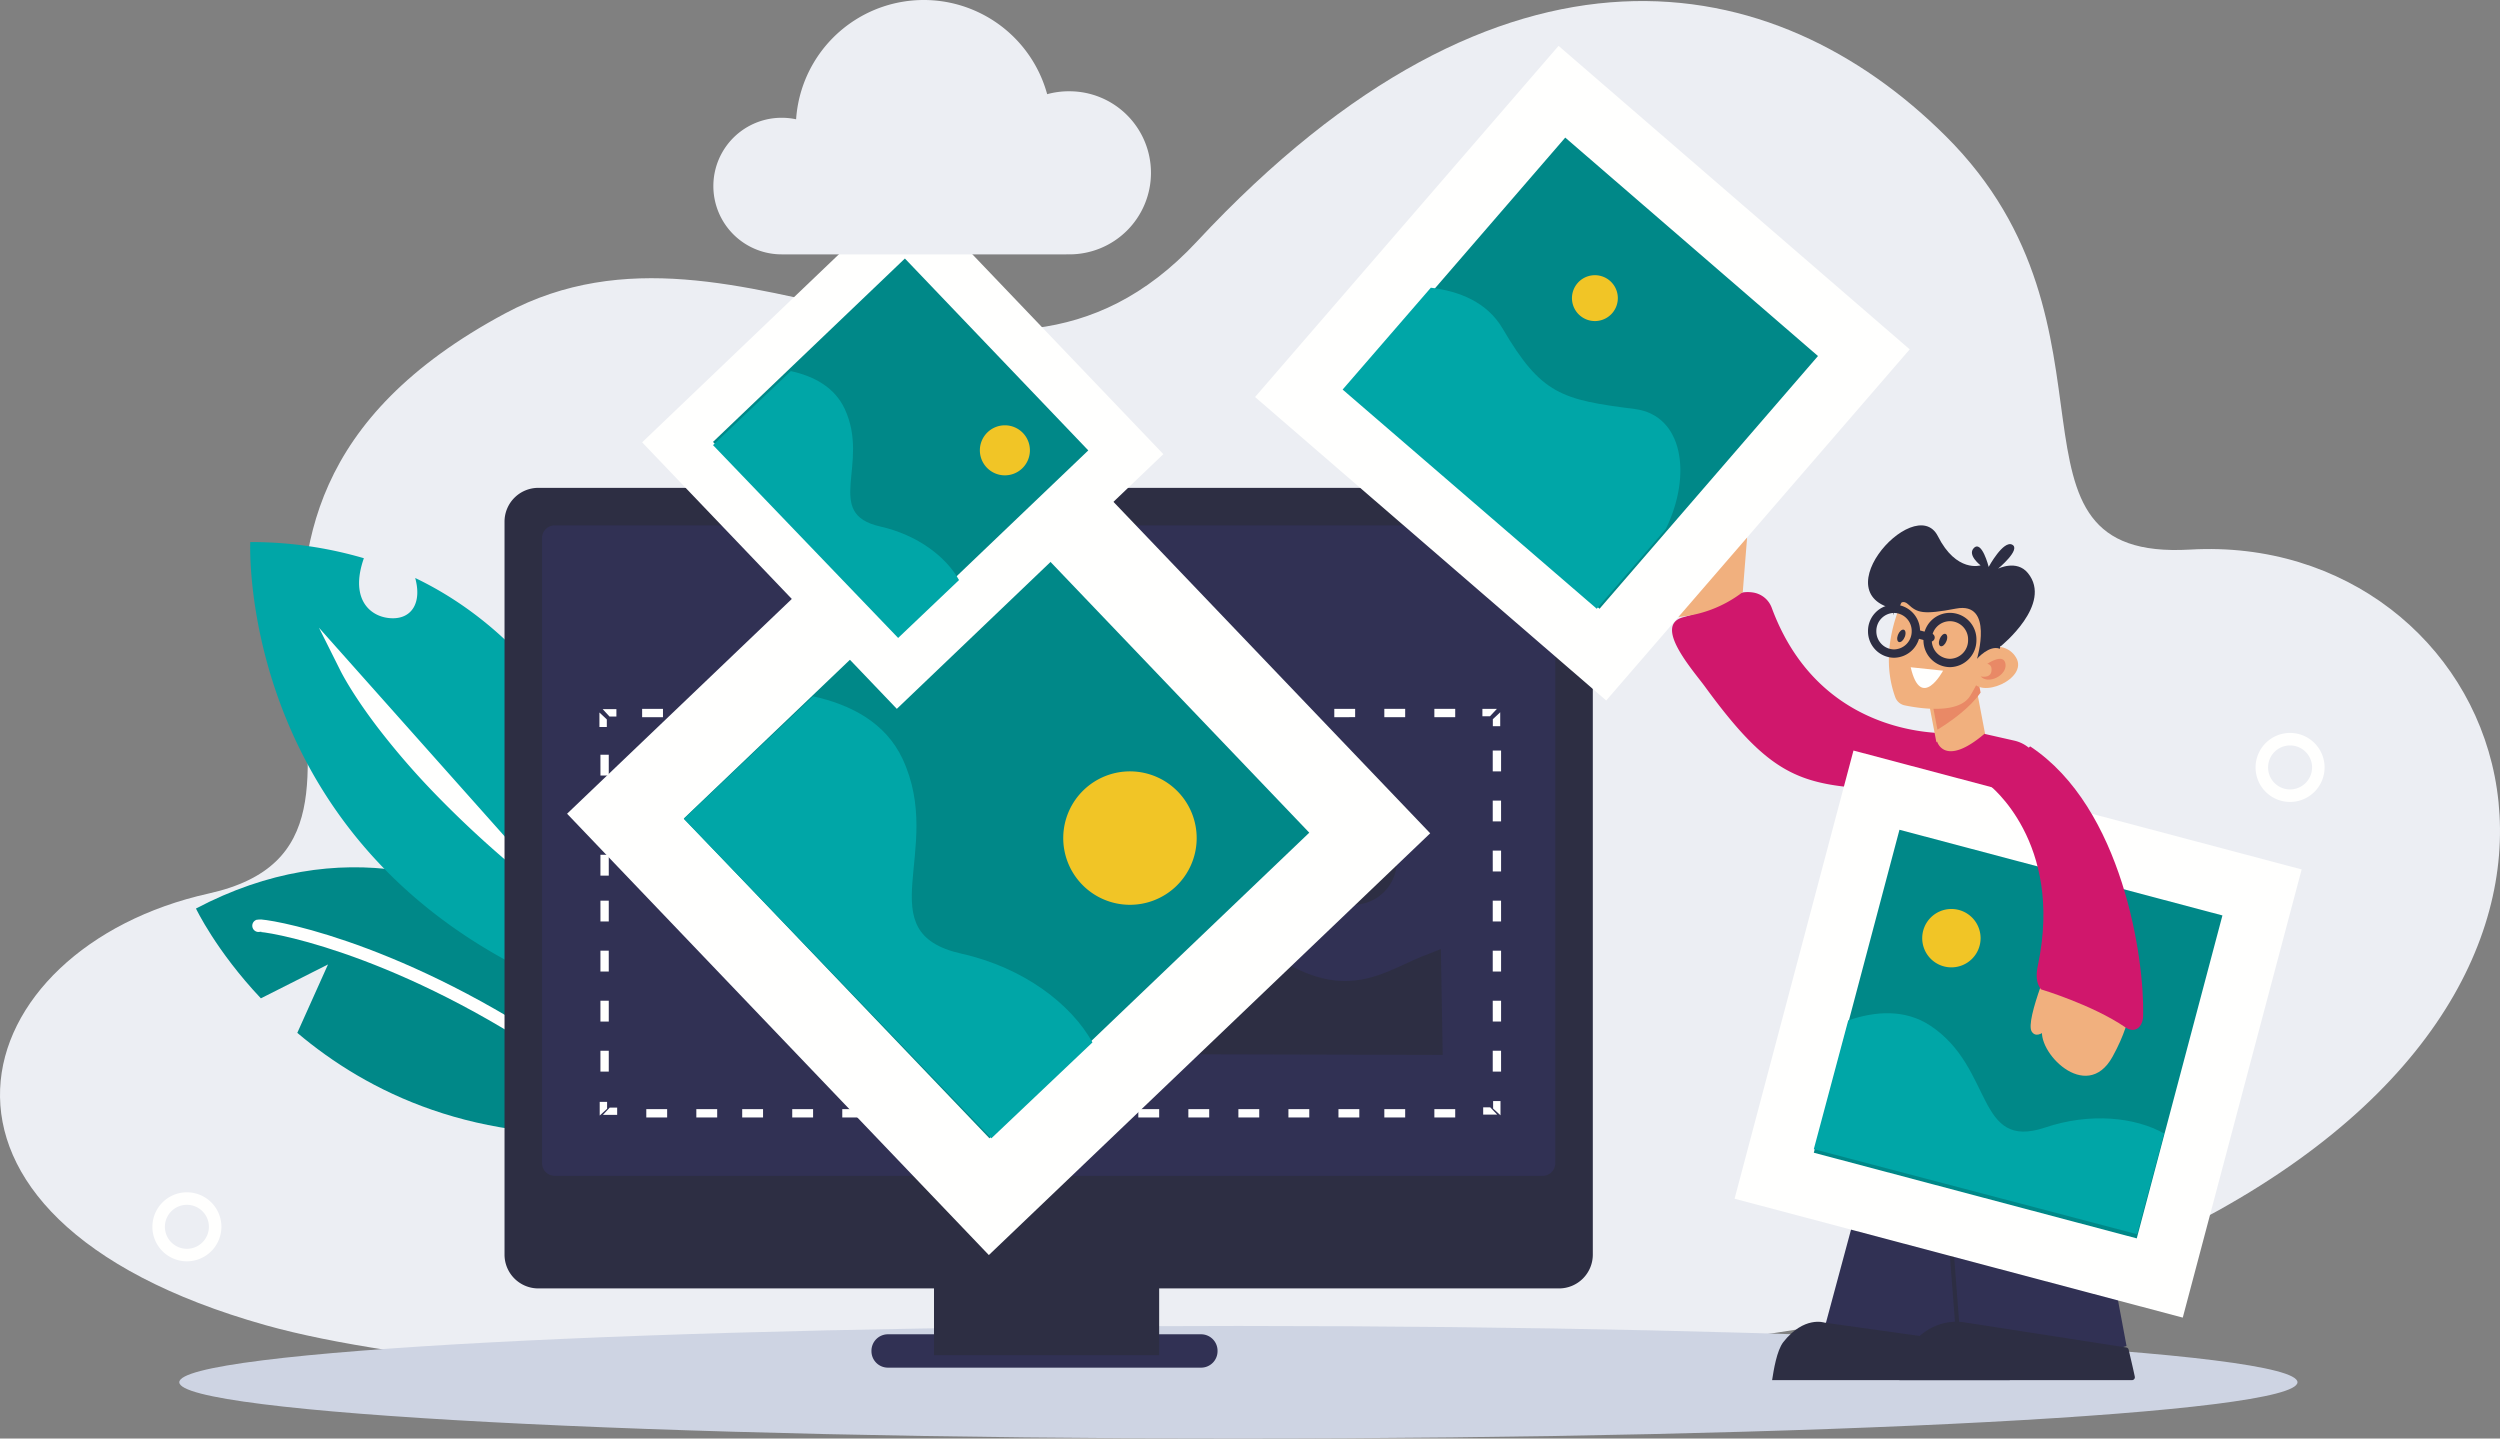 <svg id="img1" xmlns="http://www.w3.org/2000/svg" xmlns:xlink="http://www.w3.org/1999/xlink" width="599.569" height="345" viewBox="0 0 599.569 345">
  <rect x="0" y="0" width="599.569" height="345" fill="#808080" stroke="none"/>
  <defs>
    <clipPath id="clip-path">
      <path id="Clip_2" data-name="Clip 2" d="M0,0H599.569V332.1H0Z" transform="translate(0 0.253)" fill="none"/>
    </clipPath>
    <clipPath id="clip-path-2">
      <path id="Clip_42" data-name="Clip 42" d="M6.66,8.651l0-2.318L0,0,.006,8.655l6.654,0" transform="translate(0.136 0.636)" fill="none"/>
    </clipPath>
    <clipPath id="clip-path-3">
      <path id="Clip_45" data-name="Clip 45" d="M8.5,6.759l-2.276,0L0,.006,8.5,0l0,6.759" transform="translate(0.127 0.672)" fill="none"/>
    </clipPath>
    <clipPath id="clip-path-4">
      <path id="Clip_48" data-name="Clip 48" d="M0,6.765H2.322L8.655,0,0,.007,0,6.765" transform="translate(0.586 0.607)" fill="none"/>
    </clipPath>
    <clipPath id="clip-path-5">
      <path id="Clip_51" data-name="Clip 51" d="M0,8.659,0,6.342,6.755,0l.006,8.655L0,8.659" transform="translate(0.436 0.569)" fill="none"/>
    </clipPath>
    <clipPath id="clip-path-6">
      <path id="Clip_54" data-name="Clip 54" d="M0,0,0,2.28,6.765,8.5,6.759,0,0,0" transform="translate(0.495 0.19)" fill="none"/>
    </clipPath>
    <clipPath id="clip-path-7">
      <path id="Clip_57" data-name="Clip 57" d="M0,0,2.318,0,8.659,6.648,0,6.654,0,0" transform="translate(0.647 0.017)" fill="none"/>
    </clipPath>
    <clipPath id="clip-path-8">
      <path id="Clip_60" data-name="Clip 60" d="M8.494,0,6.217,0,0,6.66l8.5-.006L8.494,0" transform="translate(0.191 0.075)" fill="none"/>
    </clipPath>
    <clipPath id="clip-path-9">
      <path id="Clip_63" data-name="Clip 63" d="M6.654,0l0,2.276L.006,8.5,0,0,6.654,0" transform="translate(0.199 0.25)" fill="none"/>
    </clipPath>
    <clipPath id="clip-path-10">
      <path id="Clip_94" data-name="Clip 94" d="M6.765,8.651l0-2.318L0,0,.006,8.655l6.759,0" transform="translate(0.363 0.636)" fill="none"/>
    </clipPath>
    <clipPath id="clip-path-11">
      <path id="Clip_97" data-name="Clip 97" d="M8.5,6.759l-2.276,0L0,.006,8.5,0l0,6.759" transform="translate(0.334 0.672)" fill="none"/>
    </clipPath>
    <clipPath id="clip-path-12">
      <path id="Clip_100" data-name="Clip 100" d="M0,6.765H2.322L8.654,0,0,.007,0,6.765" transform="translate(0.797 0.607)" fill="none"/>
    </clipPath>
    <clipPath id="clip-path-13">
      <path id="Clip_103" data-name="Clip 103" d="M0,8.659,0,6.342,6.754,0l.007,8.655L0,8.659" transform="translate(0.66 0.569)" fill="none"/>
    </clipPath>
    <clipPath id="clip-path-14">
      <path id="Clip_106" data-name="Clip 106" d="M0,0,0,2.28,6.765,8.5,6.759,0,0,0" transform="translate(0.72 0.19)" fill="none"/>
    </clipPath>
    <clipPath id="clip-path-15">
      <path id="Clip_109" data-name="Clip 109" d="M0,0,2.276,0,8.5,6.648,0,6.654,0,0" transform="translate(0.025 0.017)" fill="none"/>
    </clipPath>
    <clipPath id="clip-path-16">
      <path id="Clip_112" data-name="Clip 112" d="M8.494,0,6.217,0,0,6.66l8.5-.006L8.494,0" transform="translate(0.398 0.075)" fill="none"/>
    </clipPath>
    <clipPath id="clip-path-17">
      <path id="Clip_115" data-name="Clip 115" d="M6.759,0l0,2.276L.006,8.5,0,0,6.759,0" transform="translate(0.427 0.25)" fill="none"/>
    </clipPath>
  </defs>
  <g id="Group_3" data-name="Group 3">
    <path id="Clip_2-2" data-name="Clip 2" d="M0,0H599.569V332.1H0Z" transform="translate(0 0.253)" fill="none"/>
    <g id="Group_3-2" data-name="Group 3" clip-path="url(#clip-path)">
      <path id="Fill_1" data-name="Fill 1" d="M531.995,290.054c-2.435,1.355-5.042,2.647-7.787,3.912-12.967,6-29.171,11.214-47.724,15.7-1.148.28-2.314.559-3.488.831l-.294.07c-2.2.519-4.446,1.024-6.708,1.513-20.417,4.455-43.252,8.1-67.459,11.013l-1.373.163c-.112.016-.216.023-.328.039-32.314,3.826-67.019,6.349-101.594,7.668q-8.158.314-16.291.536c-.915.023-1.83.054-2.745.07-.8.023-1.6.047-2.4.062q-5.219.128-10.411.217c-1.3.031-2.607.047-3.911.07-.984.016-1.968.031-2.961.039-8.521.116-16.981.155-25.338.132-71.465-.225-135.35-5.488-167.482-14.529C-29.157,291.436-8.687,227.1,50.061,214.034s-22.5-89.052,71.169-139.168c56.9-30.442,116.507,35.773,165.806-17.175,73.554-79,138.608-66.089,179.605-25.3,46.2,45.969,9.135,102.019,58.61,99.161,74.138-4.282,118.4,96.387,6.742,158.5" transform="translate(0 0.253)" fill="#eceef3"/>
    </g>
  </g>
  <path id="Fill_4" data-name="Fill 4" d="M508,13.5C508,20.956,394.28,27,254,27S0,20.956,0,13.5,113.719,0,254,0,508,6.044,508,13.5" transform="translate(43 318)" fill="#ced4e3"/>
  <path id="Fill_5" data-name="Fill 5" d="M124,50.152,104.954,63.408c-37.823,3.566-63.938-9.56-80.655-23.7L31.664,23.3l-16.1,8.13C4.761,19.973,0,9.888,0,9.888,69.636-26.754,122.184,50.247,124,50.152" transform="translate(47 208)" fill="#088"/>
  <path id="Stroke_6" data-name="Stroke 6" d="M0,.015C1.054-.3,31.136,4.161,70,30" transform="translate(62 222)" fill="none" stroke="#fffffe" stroke-linecap="round" stroke-miterlimit="10" stroke-width="3"/>
  <path id="Fill_7" data-name="Fill 7" d="M101,103.954,75.383,107C-3.365,74.3.021,0,.021,0A96,96,0,0,1,27.266,3.876c-3.569,10.174,1.866,14.4,6.967,14.4,4.607,0,6.951-3.847,5.343-9.658C91.323,33.442,99.488,103.25,101,103.954" transform="translate(60 130)" fill="#00a6a7"/>
  <path id="Stroke_8" data-name="Stroke 8" d="M6.8,141a6.776,6.776,0,1,1,6.8-6.776A6.795,6.795,0,0,1,6.8,141ZM87.612,47.99A248.925,248.925,0,0,1,67.068,28.98,181.047,181.047,0,0,1,53.925,13.76C47.431,5.271,44.926.052,44.9,0L87.613,47.989ZM511.2,30.83a6.776,6.776,0,1,1,6.8-6.776A6.794,6.794,0,0,1,511.2,30.83Z" transform="translate(38 160)" fill="none" stroke="#fffffe" stroke-linecap="round" stroke-miterlimit="10" stroke-width="3"/>
  <path id="Fill_9" data-name="Fill 9" d="M79.13,8H3.871A3.949,3.949,0,0,1,0,4,3.949,3.949,0,0,1,3.871,0H79.13A3.948,3.948,0,0,1,83,4a3.948,3.948,0,0,1-3.87,4" transform="translate(209 320)" fill="#313154"/>
  <path id="Fill_10" data-name="Fill 10" d="M0,32H54V0H0Z" transform="translate(224 293)" fill="#2d2e43"/>
  <path id="Fill_11" data-name="Fill 11" d="M252.9,192H8.1A8.108,8.108,0,0,1,0,183.886V8.114A8.109,8.109,0,0,1,8.1,0H252.9A8.109,8.109,0,0,1,261,8.114V183.886A8.108,8.108,0,0,1,252.9,192" transform="translate(121 117)" fill="#2d2e43"/>
  <path id="Fill_12" data-name="Fill 12" d="M239.955,156H3.045A3.04,3.04,0,0,1,0,152.964V3.036A3.041,3.041,0,0,1,3.045,0h236.91A3.041,3.041,0,0,1,243,3.036V152.964A3.04,3.04,0,0,1,239.955,156" transform="translate(130 126)" fill="#313154"/>
  <path id="Fill_13" data-name="Fill 13" d="M2,0,2,5H0L0,0H2" transform="translate(262 252)" fill="#fffffe"/>
  <path id="Fill_14" data-name="Fill 14" d="M2,0,2,5H.005L0,0,2,0" transform="translate(262 240)" fill="#fffffe"/>
  <path id="Fill_15" data-name="Fill 15" d="M1.995,0,2,5,0,5,0,0H1.995" transform="translate(262 228)" fill="#fffffe"/>
  <path id="Fill_16" data-name="Fill 16" d="M2,0,2,5H0L0,0H2" transform="translate(262 216)" fill="#fffffe"/>
  <path id="Fill_17" data-name="Fill 17" d="M2,0,2,5H0L0,0,2,0" transform="translate(262 205)" fill="#fffffe"/>
  <path id="Fill_18" data-name="Fill 18" d="M1.995,0,2,5,0,5,0,0H1.995" transform="translate(262 193)" fill="#fffffe"/>
  <path id="Fill_19" data-name="Fill 19" d="M2,0,2,5H.005L0,0H2" transform="translate(262 181)" fill="#fffffe"/>
  <path id="Fill_20" data-name="Fill 20" d="M5,2,0,2V.005L5,0V2" transform="translate(272 170)" fill="#fffffe"/>
  <path id="Fill_21" data-name="Fill 21" d="M5,2,0,2V0L5,0V2" transform="translate(284 170)" fill="#fffffe"/>
  <path id="Fill_22" data-name="Fill 22" d="M5,2,0,2,0,0,5,0,5,2" transform="translate(296 170)" fill="#fffffe"/>
  <path id="Fill_23" data-name="Fill 23" d="M5,2,0,2V.005L5,0V2" transform="translate(308 170)" fill="#fffffe"/>
  <path id="Fill_24" data-name="Fill 24" d="M5,1.995,0,2V0L5,0V1.995" transform="translate(320 170)" fill="#fffffe"/>
  <path id="Fill_25" data-name="Fill 25" d="M5,2,0,2,0,0,5,0,5,2" transform="translate(332 170)" fill="#fffffe"/>
  <path id="Fill_26" data-name="Fill 26" d="M5,2,0,2V0L5,0V2" transform="translate(344 170)" fill="#fffffe"/>
  <path id="Fill_27" data-name="Fill 27" d="M0,5,0,0,2,0,2,5H0" transform="translate(358 180)" fill="#fffffe"/>
  <path id="Fill_28" data-name="Fill 28" d="M0,5,0,0H1.995L2,5H0" transform="translate(358 192)" fill="#fffffe"/>
  <path id="Fill_29" data-name="Fill 29" d="M.005,5,0,0H2L2,5,.005,5" transform="translate(358 204)" fill="#fffffe"/>
  <path id="Fill_30" data-name="Fill 30" d="M0,5,0,0,1.995,0,2,5H0" transform="translate(358 216)" fill="#fffffe"/>
  <path id="Fill_31" data-name="Fill 31" d="M0,5,0,0H2L2,5H0" transform="translate(358 228)" fill="#fffffe"/>
  <path id="Fill_32" data-name="Fill 32" d="M.005,5,0,0H2L2,5,.005,5" transform="translate(358 240)" fill="#fffffe"/>
  <path id="Fill_33" data-name="Fill 33" d="M0,5,0,0,1.995,0,2,5H0" transform="translate(358 252)" fill="#fffffe"/>
  <path id="Fill_34" data-name="Fill 34" d="M0,.005,5,0V2L0,2V.005" transform="translate(344 266)" fill="#fffffe"/>
  <path id="Fill_35" data-name="Fill 35" d="M0,0,5,0V1.995L0,2V0" transform="translate(332 266)" fill="#fffffe"/>
  <path id="Fill_36" data-name="Fill 36" d="M0,0,5,0,5,2,0,2,0,0" transform="translate(321 266)" fill="#fffffe"/>
  <path id="Fill_37" data-name="Fill 37" d="M0,.005,5,0V2L0,2V.005" transform="translate(309 266)" fill="#fffffe"/>
  <path id="Fill_38" data-name="Fill 38" d="M0,0,5,0V1.995L0,2V0" transform="translate(297 266)" fill="#fffffe"/>
  <path id="Fill_39" data-name="Fill 39" d="M0,.005,5,0,5,2,0,2,0,.005" transform="translate(285 266)" fill="#fffffe"/>
  <path id="Fill_40" data-name="Fill 40" d="M0,0,5,0V2L0,2V0" transform="translate(273 266)" fill="#fffffe"/>
  <g id="Group_43" data-name="Group 43" transform="translate(260 168)">
    <path id="Clip_42-2" data-name="Clip 42" d="M6.66,8.651l0-2.318L0,0,.006,8.655l6.654,0" transform="translate(0.136 0.636)" fill="none"/>
    <g id="Group_43-2" data-name="Group 43" clip-path="url(#clip-path-2)">
      <path id="Fill_41" data-name="Fill 41" d="M1.744,0l0,4.982H0L0,0,1.744,0" transform="translate(2.495 1.372)" fill="#fffffe"/>
    </g>
  </g>
  <g id="Group_46" data-name="Group 46" transform="translate(260 167)">
    <path id="Clip_45-2" data-name="Clip 45" d="M8.5,6.759l-2.276,0L0,.006,8.5,0l0,6.759" transform="translate(0.127 0.672)" fill="none"/>
    <g id="Group_46-2" data-name="Group 46" clip-path="url(#clip-path-3)">
      <path id="Fill_44" data-name="Fill 44" d="M4.892,1.771,0,1.774,0,0,4.891,0V1.771" transform="translate(0.732 3.071)" fill="#fffffe"/>
    </g>
  </g>
  <g id="Group_49" data-name="Group 49" transform="translate(352 167)">
    <path id="Clip_48-2" data-name="Clip 48" d="M0,6.765H2.322L8.655,0,0,.007,0,6.765" transform="translate(0.586 0.607)" fill="none"/>
    <g id="Group_49-2" data-name="Group 49" clip-path="url(#clip-path-4)">
      <path id="Fill_47" data-name="Fill 47" d="M4.983,1.772,0,1.775,0,0,4.982,0V1.772" transform="translate(3.521 3.004)" fill="#fffffe"/>
    </g>
  </g>
  <g id="Group_52" data-name="Group 52" transform="translate(355 168)">
    <path id="Clip_51-2" data-name="Clip 51" d="M0,8.659,0,6.342,6.755,0l.006,8.655L0,8.659" transform="translate(0.436 0.569)" fill="none"/>
    <g id="Group_52-2" data-name="Group 52" clip-path="url(#clip-path-5)">
      <path id="Fill_50" data-name="Fill 50" d="M0,4.983,0,0,1.771,0l0,4.982H0" transform="translate(3.023 1.187)" fill="#fffffe"/>
    </g>
  </g>
  <g id="Group_55" data-name="Group 55" transform="translate(355 261)">
    <path id="Clip_54-2" data-name="Clip 54" d="M0,0,0,2.28,6.765,8.5,6.759,0,0,0" transform="translate(0.495 0.19)" fill="none"/>
    <g id="Group_55-2" data-name="Group 55" clip-path="url(#clip-path-6)">
      <path id="Fill_53" data-name="Fill 53" d="M0,4.892,0,0,1.772,0l0,4.891H0" transform="translate(3.089 3.071)" fill="#fffffe"/>
    </g>
  </g>
  <g id="Group_58" data-name="Group 58" transform="translate(352 263)">
    <path id="Clip_57-2" data-name="Clip 57" d="M0,0,2.318,0,8.659,6.648,0,6.654,0,0" transform="translate(0.647 0.017)" fill="none"/>
    <g id="Group_58-2" data-name="Group 58" clip-path="url(#clip-path-7)">
      <path id="Fill_56" data-name="Fill 56" d="M0,0,4.981,0l0,1.744L0,1.747V0" transform="translate(3.707 2.563)" fill="#fffffe"/>
    </g>
  </g>
  <g id="Group_61" data-name="Group 61" transform="translate(260 263)">
    <path id="Clip_60-2" data-name="Clip 60" d="M8.494,0,6.217,0,0,6.66l8.5-.006L8.494,0" transform="translate(0.191 0.075)" fill="none"/>
    <g id="Group_61-2" data-name="Group 61" clip-path="url(#clip-path-8)">
      <path id="Fill_59" data-name="Fill 59" d="M0,0,4.89,0l0,1.743L0,1.747V0" transform="translate(0.916 2.628)" fill="#fffffe"/>
    </g>
  </g>
  <g id="Group_64" data-name="Group 64" transform="translate(260 261)">
    <path id="Clip_63-2" data-name="Clip 63" d="M6.654,0l0,2.276L.006,8.5,0,0,6.654,0" transform="translate(0.199 0.25)" fill="none"/>
    <g id="Group_64-2" data-name="Group 64" clip-path="url(#clip-path-9)">
      <path id="Fill_62" data-name="Fill 62" d="M1.743,0l0,4.89H0L0,0H1.743" transform="translate(2.56 3.255)" fill="#fffffe"/>
    </g>
  </g>
  <path id="Fill_65" data-name="Fill 65" d="M2,0,2,5H0L0,0H2" transform="translate(144 252)" fill="#fffffe"/>
  <path id="Fill_66" data-name="Fill 66" d="M2,0,2,5H0L0,0,2,0" transform="translate(144 240)" fill="#fffffe"/>
  <path id="Fill_67" data-name="Fill 67" d="M1.995,0,2,5,0,5,0,0H1.995" transform="translate(144 228)" fill="#fffffe"/>
  <path id="Fill_68" data-name="Fill 68" d="M2,0,2,5H.005L0,0H2" transform="translate(144 216)" fill="#fffffe"/>
  <path id="Fill_69" data-name="Fill 69" d="M2,0,2,5H0L0,0,2,0" transform="translate(144 205)" fill="#fffffe"/>
  <path id="Fill_70" data-name="Fill 70" d="M2,0,2,5,0,5,0,0H2" transform="translate(144 193)" fill="#fffffe"/>
  <path id="Fill_71" data-name="Fill 71" d="M2,0,2,5H.005L0,0H2" transform="translate(144 181)" fill="#fffffe"/>
  <path id="Fill_72" data-name="Fill 72" d="M5,2,0,2V.005L5,0V2" transform="translate(154 170)" fill="#fffffe"/>
  <path id="Fill_73" data-name="Fill 73" d="M5,2,0,2V0L5,0V2" transform="translate(166 170)" fill="#fffffe"/>
  <path id="Fill_74" data-name="Fill 74" d="M5,2,0,2,0,0,5,0,5,2" transform="translate(178 170)" fill="#fffffe"/>
  <path id="Fill_75" data-name="Fill 75" d="M5,2,0,2V.005L5,0V2" transform="translate(190 170)" fill="#fffffe"/>
  <path id="Fill_76" data-name="Fill 76" d="M5,1.995,0,2V0L5,0V1.995" transform="translate(202 170)" fill="#fffffe"/>
  <path id="Fill_77" data-name="Fill 77" d="M5,2,0,2,0,0,5,0,5,2" transform="translate(214 170)" fill="#fffffe"/>
  <path id="Fill_78" data-name="Fill 78" d="M5,2,0,2,0,0,5,0V2" transform="translate(226 170)" fill="#fffffe"/>
  <path id="Fill_79" data-name="Fill 79" d="M.005,5,0,0,2,0,2,5H.005" transform="translate(240 180)" fill="#fffffe"/>
  <path id="Fill_80" data-name="Fill 80" d="M0,5,0,0H1.995L2,5H0" transform="translate(240 192)" fill="#fffffe"/>
  <path id="Fill_81" data-name="Fill 81" d="M0,5,0,0H2L2,5,0,5" transform="translate(240 204)" fill="#fffffe"/>
  <path id="Fill_82" data-name="Fill 82" d="M0,5,0,0,2,0,2,5H0" transform="translate(240 216)" fill="#fffffe"/>
  <path id="Fill_83" data-name="Fill 83" d="M0,5,0,0H2L2,5H0" transform="translate(240 228)" fill="#fffffe"/>
  <path id="Fill_84" data-name="Fill 84" d="M.005,5,0,0H2L2,5,.005,5" transform="translate(240 240)" fill="#fffffe"/>
  <path id="Fill_85" data-name="Fill 85" d="M0,5,0,0,1.995,0,2,5H0" transform="translate(240 252)" fill="#fffffe"/>
  <path id="Fill_86" data-name="Fill 86" d="M0,.005,5,0V2L0,2V.005" transform="translate(226 266)" fill="#fffffe"/>
  <path id="Fill_87" data-name="Fill 87" d="M0,0,5,0V1.995L0,2V0" transform="translate(214 266)" fill="#fffffe"/>
  <path id="Fill_88" data-name="Fill 88" d="M0,0,5,0,5,2,0,2,0,0" transform="translate(202 266)" fill="#fffffe"/>
  <path id="Fill_89" data-name="Fill 89" d="M0,.005,5,0V2L0,2V.005" transform="translate(190 266)" fill="#fffffe"/>
  <path id="Fill_90" data-name="Fill 90" d="M0,0,5,0V1.995L0,2V0" transform="translate(178 266)" fill="#fffffe"/>
  <path id="Fill_91" data-name="Fill 91" d="M0,.005,5,0,5,2,0,2,0,.005" transform="translate(167 266)" fill="#fffffe"/>
  <path id="Fill_92" data-name="Fill 92" d="M0,0,5,0V2L0,2V0" transform="translate(155 266)" fill="#fffffe"/>
  <g id="Group_95" data-name="Group 95" transform="translate(141 168)">
    <path id="Clip_94-2" data-name="Clip 94" d="M6.765,8.651l0-2.318L0,0,.006,8.655l6.759,0" transform="translate(0.363 0.636)" fill="none"/>
    <g id="Group_95-2" data-name="Group 95" clip-path="url(#clip-path-10)">
      <path id="Fill_93" data-name="Fill 93" d="M1.772,0l0,4.982H0L0,0,1.772,0" transform="translate(2.759 1.372)" fill="#fffffe"/>
    </g>
  </g>
  <g id="Group_98" data-name="Group 98" transform="translate(142 167)">
    <path id="Clip_97-2" data-name="Clip 97" d="M8.5,6.759l-2.276,0L0,.006,8.5,0l0,6.759" transform="translate(0.334 0.672)" fill="none"/>
    <g id="Group_98-2" data-name="Group 98" clip-path="url(#clip-path-11)">
      <path id="Fill_96" data-name="Fill 96" d="M4.892,1.771,0,1.774,0,0,4.891,0V1.771" transform="translate(0.939 3.071)" fill="#fffffe"/>
    </g>
  </g>
  <g id="Group_101" data-name="Group 101" transform="translate(234 167)">
    <path id="Clip_100-2" data-name="Clip 100" d="M0,6.765H2.322L8.654,0,0,.007,0,6.765" transform="translate(0.797 0.607)" fill="none"/>
    <g id="Group_101-2" data-name="Group 101" clip-path="url(#clip-path-12)">
      <path id="Fill_99" data-name="Fill 99" d="M4.983,1.772,0,1.775,0,0,4.982,0V1.772" transform="translate(3.732 3.004)" fill="#fffffe"/>
    </g>
  </g>
  <g id="Group_104" data-name="Group 104" transform="translate(236 168)">
    <path id="Clip_103-2" data-name="Clip 103" d="M0,8.659,0,6.342,6.754,0l.007,8.655L0,8.659" transform="translate(0.66 0.569)" fill="none"/>
    <g id="Group_104-2" data-name="Group 104" clip-path="url(#clip-path-13)">
      <path id="Fill_102" data-name="Fill 102" d="M0,4.983,0,0,1.772,0l0,4.982H0" transform="translate(3.247 1.187)" fill="#fffffe"/>
    </g>
  </g>
  <g id="Group_107" data-name="Group 107" transform="translate(236 261)">
    <path id="Clip_106-2" data-name="Clip 106" d="M0,0,0,2.28,6.765,8.5,6.759,0,0,0" transform="translate(0.72 0.19)" fill="none"/>
    <g id="Group_107-2" data-name="Group 107" clip-path="url(#clip-path-14)">
      <path id="Fill_105" data-name="Fill 105" d="M0,4.892,0,0,1.772,0l0,4.891H0" transform="translate(3.314 3.071)" fill="#fffffe"/>
    </g>
  </g>
  <g id="Group_110" data-name="Group 110" transform="translate(235 263)">
    <path id="Clip_109-2" data-name="Clip 109" d="M0,0,2.276,0,8.5,6.648,0,6.654,0,0" transform="translate(0.025 0.017)" fill="none"/>
    <g id="Group_110-2" data-name="Group 110" clip-path="url(#clip-path-15)">
      <path id="Fill_108" data-name="Fill 108" d="M0,0,4.89,0l0,1.744L0,1.747V0" transform="translate(3.029 2.563)" fill="#fffffe"/>
    </g>
  </g>
  <g id="Group_113" data-name="Group 113" transform="translate(142 263)">
    <path id="Clip_112-2" data-name="Clip 112" d="M8.494,0,6.217,0,0,6.66l8.5-.006L8.494,0" transform="translate(0.398 0.075)" fill="none"/>
    <g id="Group_113-2" data-name="Group 113" clip-path="url(#clip-path-16)">
      <path id="Fill_111" data-name="Fill 111" d="M0,0,4.89,0l0,1.743L0,1.747V0" transform="translate(1.123 2.628)" fill="#fffffe"/>
    </g>
  </g>
  <g id="Group_116" data-name="Group 116" transform="translate(141 261)">
    <path id="Clip_115-2" data-name="Clip 115" d="M6.759,0l0,2.276L.006,8.5,0,0,6.759,0" transform="translate(0.427 0.25)" fill="none"/>
    <g id="Group_116-2" data-name="Group 116" clip-path="url(#clip-path-17)">
      <path id="Fill_114" data-name="Fill 114" d="M1.771,0l0,4.89H0L0,0H1.771" transform="translate(2.826 3.255)" fill="#fffffe"/>
    </g>
  </g>
  <path id="Fill_117" data-name="Fill 117" d="M0,30.829V3.574S8.277-6.245,26.818,6.667s27.889,3.541,38.088,0l2.657-1.075L68,31,0,30.829" transform="translate(278 222)" fill="#2d2e43"/>
  <path id="Fill_118" data-name="Fill 118" d="M0,10.5A10.5,10.5,0,1,0,10.5,0,10.5,10.5,0,0,0,0,10.5" transform="translate(314 196)" fill="#2d2e43"/>
  <path id="Fill_119" data-name="Fill 119" d="M101.153,207,0,101.153,105.848,0,207,105.848,101.153,207" transform="translate(136 94)" fill="#fffffe"/>
  <path id="Fill_120" data-name="Fill 120" d="M150,76.7,73.3,150,0,73.3,76.7,0,150,76.7" transform="translate(164 123)" fill="#088"/>
  <path id="Fill_121" data-name="Fill 121" d="M98,83,73.754,106,0,29.4,30.994,0c8.8,1.91,17.356,6.183,21.477,15.022,10.242,21.959-8.7,41.578,14.1,46.691C81.557,65.069,92.919,73.853,98,83" transform="translate(164 167)" fill="#00a6a7"/>
  <path id="Fill_122" data-name="Fill 122" d="M0,15.637A16,16,0,1,0,16.363,0,16,16,0,0,0,0,15.637" transform="translate(255 185)" fill="#f1c526"/>
  <path id="Fill_123" data-name="Fill 123" d="M27,9.591s-5.779,1.835-10.243-7c-5.572-11.028-30.1,16.631-7.063,17.891C19.536,21.02,31.813,29,31.813,29s12.62-10.116,6.524-17.573c-2.685-3.283-7.149-1.039-7.149-1.039s5.547-4.6,3.408-5.754S28.941,9.96,28.941,9.96,27.3,3.41,25.36,5.457C23.77,7.135,27,9.591,27,9.591" transform="translate(448 126)" fill="#2d2e43"/>
  <path id="Fill_124" data-name="Fill 124" d="M68,33.8S36.043,36.631,23.9,3.737A5.7,5.7,0,0,0,19.331.085C14.086-.652,12,3.568,2.688,6.027-4.649,7.966,5.05,18.766,7.928,22.712,27.138,49.047,33.512,46.3,64.623,48L68,33.8" transform="translate(401 142)" fill="#d0176c"/>
  <path id="Fill_125" data-name="Fill 125" d="M25.208,0,0,93.63s15.583,2.781,44,2.318L42.167,36.617,25.208,0" transform="translate(437 227)" fill="#313154"/>
  <path id="Fill_126" data-name="Fill 126" d="M2.083,0,0,92.2s15.063,13.885,42,4.6L29.434,29.478,2.083,0" transform="translate(468 226)" fill="#313154"/>
  <path id="Fill_127" data-name="Fill 127" d="M57,14H0c.366-2.354,1.113-7.12,2.693-9.133C7.65-1.451,12.515.192,12.515.192L55.289,6.206S57.107,13.874,57,14" transform="translate(425 317)" fill="#2d2e43"/>
  <path id="Fill_128" data-name="Fill 128" d="M56.308,14H.7a.685.685,0,0,1-.678-.83A23.006,23.006,0,0,1,3.53,5.3,15.876,15.876,0,0,1,7.6,1.8,12.977,12.977,0,0,1,16.28.161l38.66,6a.684.684,0,0,1,.565.518c.3,1.262,1.152,4.871,1.481,6.5a.684.684,0,0,1-.679.815" transform="translate(455 317)" fill="#2d2e43"/>
  <path id="Fill_129" data-name="Fill 129" d="M.152,0C-.8.561,3,46,3,46" transform="translate(467 279)" fill="#2d2e43"/>
  <path id="Stroke_130" data-name="Stroke 130" d="M.152,0C-.8.561,3,46,3,46" transform="translate(467 279)" fill="none" stroke="#2d2e43" stroke-miterlimit="10" stroke-width="1"/>
  <path id="Fill_131" data-name="Fill 131" d="M11.656,0,16,22.845,4.344,25,0,2.156,11.656,0" transform="translate(461 158)" fill="#f1b07e"/>
  <path id="Fill_132" data-name="Fill 132" d="M11.453,0,13,8.1C10.434,11.789,5.927,14.987,2.653,17L0,3.118c.216-.386.434-.763.674-1.134L11.453,0" transform="translate(462 158)" fill="#e98966"/>
  <path id="Fill_133" data-name="Fill 133" d="M6.466,0S-3.793,14.526,1.534,29.205a3.068,3.068,0,0,0,2.258,1.961c3.772.784,13.021,2.171,15.743-2.332,3.446-5.7,9.656-19.941,4.491-24.209S6.466,0,6.466,0" transform="translate(453 138)" fill="#f1b07e"/>
  <path id="Fill_134" data-name="Fill 134" d="M.3,1.361S8.41-2.448,11.5,2.679,2.534,12.945.921,7.987.3,1.361.3,1.361" transform="translate(472 155)" fill="#f1b07e"/>
  <path id="Fill_135" data-name="Fill 135" d="M0,11.57S1.4,6.843,3.61,8.913s3.545,2.56,11.506,1.043C24.262,8.214,20.143,22,20.143,22s2.946-3.405,5.486-2.4c0,0,2.036-15.039-3.437-17.1s-18.362-3.9-20-1.008S0,11.57,0,11.57" transform="translate(454 136)" fill="#2d2e43"/>
  <path id="Fill_136" data-name="Fill 136" d="M1.826,1.726C1.515,2.545.893,3.107.436,2.983s-.573-.89-.262-1.709S1.107-.108,1.564.017s.573.89.262,1.709" transform="translate(455 151)" fill="#2d2e43"/>
  <path id="Fill_137" data-name="Fill 137" d="M1.825,1.726C1.514,2.545.892,3.108.437,2.983s-.574-.89-.263-1.709S1.107-.107,1.563.017s.574.891.262,1.709" transform="translate(465 152)" fill="#2d2e43"/>
  <path id="Fill_138" data-name="Fill 138" d="M0,0C.236.017,8,.85,8,.85S2.718,10.72.236.017" transform="translate(458 160)" fill="#fffffe"/>
  <path id="Fill_139" data-name="Fill 139" d="M10.57,1.833S12.305,8.139,21.92,0l7.157,1.623a8.449,8.449,0,0,1,4.915,3.2c7.4,9.962,33.046,46.422,18.743,54.683C36.129,69.1,0,47.883,0,47.883L5.014,10.228A10.638,10.638,0,0,1,8.488,3.687L10.57,1.833" transform="translate(454 176)" fill="#d0176c"/>
  <path id="Fill_140" data-name="Fill 140" d="M0,4.214s2.335.59,2.608-1.248C2.857,1.3,1.594,1.214,1.594,1.214s3.942-2.731,4.377,0S1.855,6.271,0,4.214" transform="translate(475 158)" fill="#e98966"/>
  <path id="Fill_141" data-name="Fill 141" d="M.515.5v.01C.5.5.485.5.485.485.5.485.515.5.515.5" transform="translate(493 343)" fill="#2d2e43"/>
  <path id="Fill_142" data-name="Fill 142" d="M107.488,136,0,107.488,28.512,0,136,28.513,107.488,136" transform="translate(416 180)" fill="#fffffe"/>
  <path id="Fill_143" data-name="Fill 143" d="M98,20.546,77.454,98,0,77.454,20.546,0,98,20.546" transform="translate(435 199)" fill="#088"/>
  <path id="Fill_144" data-name="Fill 144" d="M84,28.839,77.538,53,0,32.6,8.26,1.717c6.4-2.2,13.57-2.786,19.7,1.273C43.2,13.077,38.807,33.008,55.442,27.421,66.375,23.744,77.129,24.955,84,28.839" transform="translate(435 243)" fill="#00a6a7"/>
  <path id="Fill_145" data-name="Fill 145" d="M.185,4.09A5.5,5.5,0,1,0,6.909.185,5.5,5.5,0,0,0,.185,4.09" transform="translate(499 230)" fill="#f1c526"/>
  <path id="Fill_146" data-name="Fill 146" d="M5.784,0S-1.5,16.78.281,19.428,5.947,16.58,5.947,16.58s.02-7.209-3.043,1.775C1.013,23.9,13.329,36.877,19.652,25.418,25.394,15.012,23.8,9.778,23.8,9.778L5.784,0" transform="translate(487 228)" fill="#f1b07e"/>
  <path id="Fill_147" data-name="Fill 147" d="M0,9.206S17.991,22.9,11.757,52.451c-.434,2.056-.57,4.153.714,5.815,0,0,12.317,3.69,20.259,9.117,2.346,1.6,4.187-.131,4.255-2.742.353-13.594-4.9-49.976-27.1-64.641L0,9.206" transform="translate(477 179)" fill="#d0176c"/>
  <path id="Fill_148" data-name="Fill 148" d="M0,7A7,7,0,1,0,7,0,7,7,0,0,0,0,7" transform="translate(461 218)" fill="#f1c526"/>
  <path id="Stroke_149" data-name="Stroke 149" d="M18.649,13A5.426,5.426,0,0,1,13.3,7.512a5.353,5.353,0,1,1,10.7,0A5.427,5.427,0,0,1,18.649,13ZM5.239,10.746A5.313,5.313,0,0,1,0,5.373,5.313,5.313,0,0,1,5.239,0a5.313,5.313,0,0,1,5.239,5.373A5.313,5.313,0,0,1,5.239,10.746Z" transform="translate(449 146)" fill="none" stroke="#2d2e43" stroke-linecap="round" stroke-miterlimit="10" stroke-width="2"/>
  <path id="Fill_150" data-name="Fill 150" d="M15.963,21.995,17,8.954,13.346,1.511A2.776,2.776,0,0,0,8.851.875C7.289,2.557,5.788,4.869,6.334,7.193,7.38,11.652,9.207,17.685,9.207,17.685L0,28a29.249,29.249,0,0,0,15.963-6.005" transform="translate(402 120)" fill="#f1b07e"/>
  <path id="Stroke_151" data-name="Stroke 151" d="M0,.111,3,.89" transform="translate(460 152)" fill="none" stroke="#2d2e43" stroke-linecap="round" stroke-miterlimit="10" stroke-width="2"/>
  <path id="Fill_152" data-name="Fill 152" d="M61.083,125,0,61.083,63.917,0,125,63.918,61.083,125" transform="translate(154 45)" fill="#fffffe"/>
  <path id="Fill_153" data-name="Fill 153" d="M90,46.02,43.98,90,0,43.98,46.02,0,90,46.02" transform="translate(171 62)" fill="#088"/>
  <path id="Fill_154" data-name="Fill 154" d="M59,50.113,44.4,64,0,17.75,18.66,0c5.3,1.153,10.448,3.733,12.93,9.069,6.166,13.26-5.236,25.1,8.488,28.191C49.1,39.287,55.941,44.591,59,50.113" transform="translate(171 89)" fill="#00a6a7"/>
  <path id="Fill_155" data-name="Fill 155" d="M1.854,1.663a6,6,0,1,0,8.483.192,6,6,0,0,0-8.483-.192" transform="translate(235 102)" fill="#f1c526"/>
  <path id="Fill_156" data-name="Fill 156" d="M84.214,157,0,84.214,72.786,0,157,72.786,84.214,157" transform="translate(301 11)" fill="#fffffe"/>
  <path id="Fill_157" data-name="Fill 157" d="M113,52.387,60.612,113,0,60.613,52.388,0,113,52.387" transform="translate(323 33)" fill="#088"/>
  <path id="Fill_158" data-name="Fill 158" d="M77.5,57.89,60.948,77,0,24.427,21.155,0C27.9.812,34.641,3.426,38.377,9.807c9.283,15.853,14.209,17.062,31.7,19.29C81.581,30.557,83.9,44.782,77.5,57.89" transform="translate(322 69)" fill="#00a6a7"/>
  <path id="Fill_159" data-name="Fill 159" d="M.015,5.9A5.5,5.5,0,1,0,5.1.015,5.5,5.5,0,0,0,.015,5.9" transform="translate(377 66)" fill="#f1c526"/>
  <path id="Fill_160" data-name="Fill 160" d="M85.341,21.889a19.783,19.783,0,0,0-5.2.7,30.685,30.685,0,0,0-60.212,6.021,16.613,16.613,0,0,0-3.465-.366,16.38,16.38,0,1,0,0,32.76H84.737v-.016c.2.006.4.016.6.016a19.556,19.556,0,1,0,0-39.111" transform="translate(171)" fill="#eceef3"/>
</svg>
